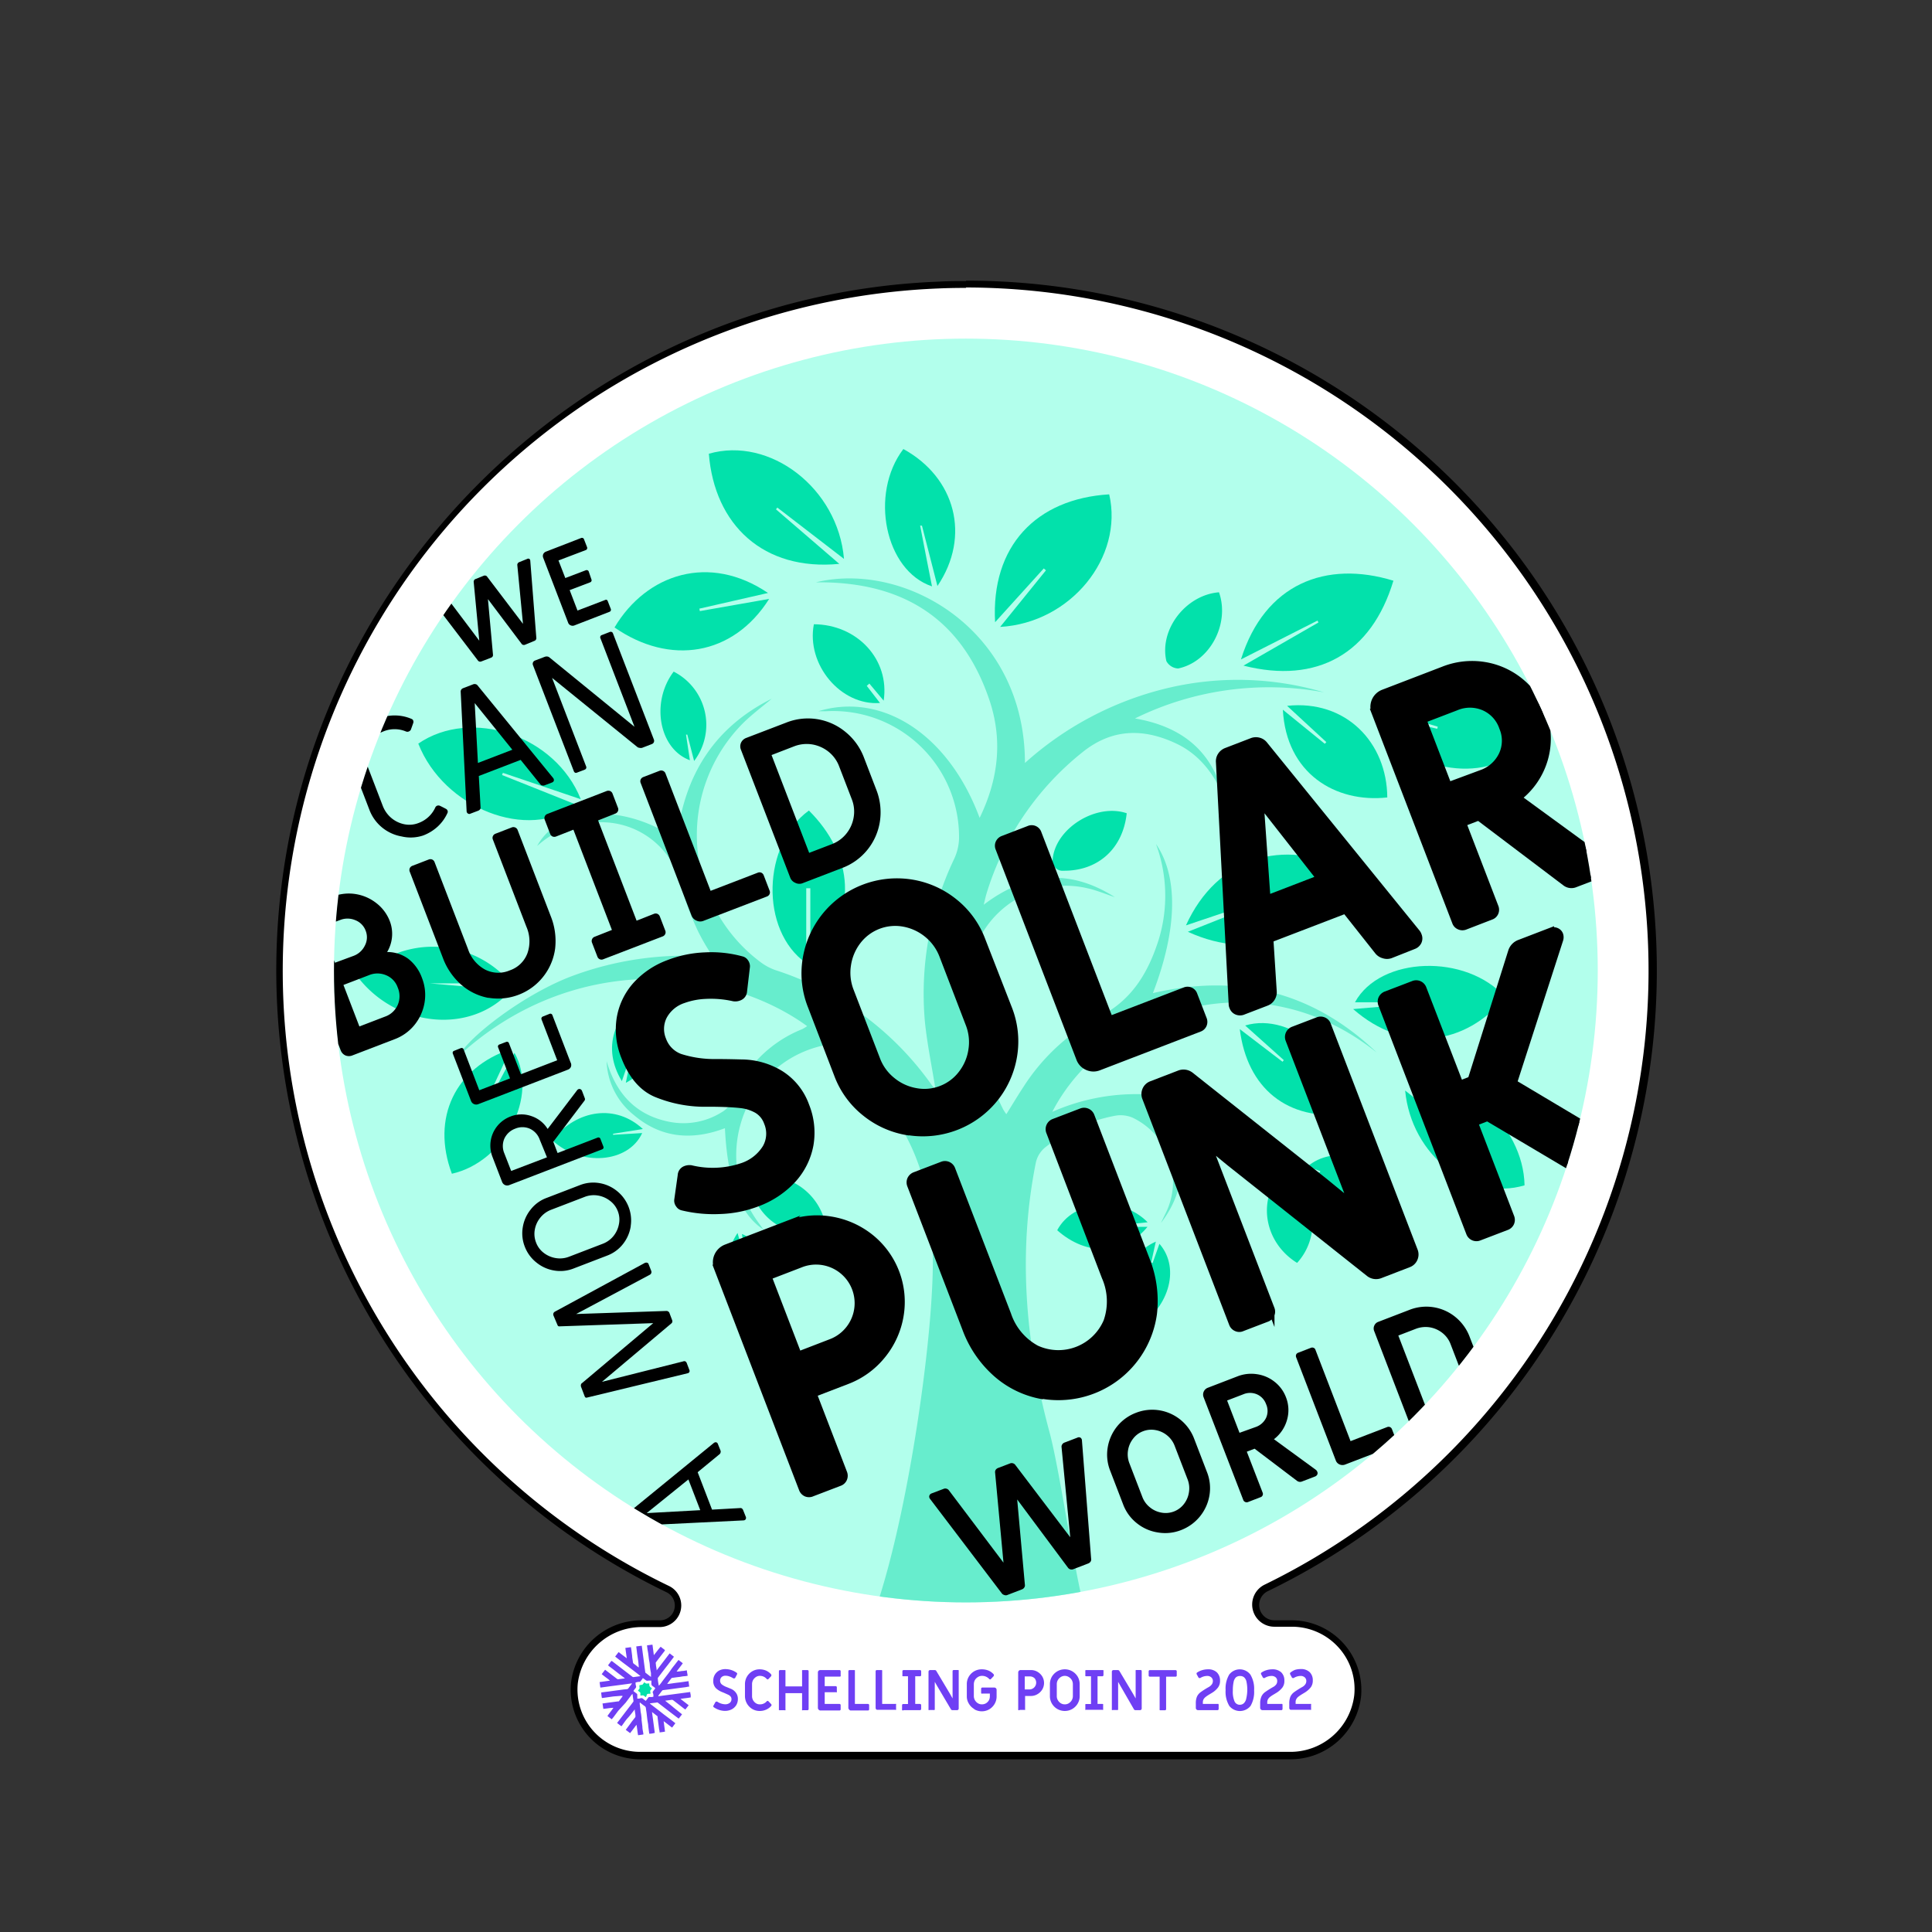 <svg xmlns="http://www.w3.org/2000/svg" xmlns:xlink="http://www.w3.org/1999/xlink" viewBox="0 0 283.46 283.46"><rect x="0" y="0" width="283.46" height="283.46" fill="#333333" stroke="none"/><defs><style>.cls-1{fill:none;}.cls-2{fill:#fff;}.cls-3{fill:#6f3ff4;}.cls-4{fill:#02e1ab;}.cls-5{clip-path:url(#clip-path);}.cls-6{fill:#b2ffec;}.cls-7{fill:#67edcd;}.cls-8{stroke:#000;stroke-miterlimit:10;}</style><clipPath id="clip-path"><circle class="cls-1" cx="141.71" cy="142.39" r="92.71"/></clipPath></defs><g id="profile"><path class="cls-2" d="M93.92,257.56a9.73,9.73,0,0,1-7.18-3.19,9.62,9.62,0,0,1-2.47-7.47,10,10,0,0,1,10-8.73H96.8a2.65,2.65,0,0,0,2.61-2.09,2.6,2.6,0,0,0-1.42-3A100.7,100.7,0,0,1,137.72,41.76c1.32,0,2.67-.08,4-.08a100.71,100.71,0,0,1,44,191.27,2.75,2.75,0,0,0,1.22,5.22h2.57a9.69,9.69,0,0,1,7.18,3.2,9.59,9.59,0,0,1,2.47,7.46,10,10,0,0,1-10,8.74Z"/><path d="M141.71,42.18A100.22,100.22,0,0,1,185.54,232.5a3.25,3.25,0,0,0,1.43,6.17h2.57a9.21,9.21,0,0,1,6.81,3,9.08,9.08,0,0,1,2.34,7.08,9.44,9.44,0,0,1-9.47,8.28H93.92a9.21,9.21,0,0,1-6.81-3A9.11,9.11,0,0,1,84.77,247a9.46,9.46,0,0,1,9.47-8.28H96.8a3.17,3.17,0,0,0,1.41-6,100.2,100.2,0,0,1,39.53-190.4c1.32-.06,2.65-.08,4-.08m0-1c-1.34,0-2.67,0-4,.08-53,2.05-95.76,45.35-97.17,98.38a101.32,101.32,0,0,0,57.24,93.92,2.17,2.17,0,0,1-1,4.11H94.24a10.4,10.4,0,0,0-10.46,9.18,10.21,10.21,0,0,0,10.14,11.21h95.3a10.41,10.41,0,0,0,10.47-9.18,10.23,10.23,0,0,0-10.15-11.21H187a2.25,2.25,0,0,1-1-4.27A101.2,101.2,0,0,0,141.71,41.18Z"/><path class="cls-3" d="M105.52,250.88a3.15,3.15,0,0,1-.8-.4.15.15,0,0,1-.06-.09.14.14,0,0,1,0-.11l.29-.52a.15.15,0,0,1,.15-.1.28.28,0,0,1,.13,0,2.17,2.17,0,0,0,1.15.39,1.05,1.05,0,0,0,.69-.21.67.67,0,0,0,.25-.55.57.57,0,0,0-.12-.37,1,1,0,0,0-.33-.26l-.6-.27-.24-.1a2.88,2.88,0,0,1-1-.61,1.45,1.45,0,0,1-.38-1.08,1.66,1.66,0,0,1,.86-1.5,2,2,0,0,1,.93-.21,2.93,2.93,0,0,1,.87.14,2.87,2.87,0,0,1,.78.4.2.2,0,0,1,.06.09.2.2,0,0,1,0,.11l-.27.52a.17.17,0,0,1-.16.1.21.21,0,0,1-.12,0,2.5,2.5,0,0,0-.62-.3,1.78,1.78,0,0,0-.52-.09.84.84,0,0,0-.59.2.74.74,0,0,0,0,1.05,2.7,2.7,0,0,0,.76.42l.56.23a1.73,1.73,0,0,1,.78.59,1.5,1.5,0,0,1,.29.91,1.75,1.75,0,0,1-.24.92,1.77,1.77,0,0,1-.68.62,2.21,2.21,0,0,1-1,.22A2.94,2.94,0,0,1,105.52,250.88Z"/><path class="cls-3" d="M110.37,250.74a2.21,2.21,0,0,1-1.07-1.89V247.1a2.18,2.18,0,0,1,1.07-1.89,2.1,2.1,0,0,1,1.07-.29,2.46,2.46,0,0,1,.94.18,2.12,2.12,0,0,1,.74.54.23.23,0,0,1,0,.31l-.36.38a.21.21,0,0,1-.13.07.19.19,0,0,1-.15-.08,1.3,1.3,0,0,0-1-.44,1,1,0,0,0-.57.17,1.36,1.36,0,0,0-.42.44,1.28,1.28,0,0,0-.15.61v1.75a1.21,1.21,0,0,0,.15.6,1.3,1.3,0,0,0,.42.45,1,1,0,0,0,.57.16,1.29,1.29,0,0,0,1-.43.19.19,0,0,1,.14-.08.21.21,0,0,1,.14.07l.36.38a.23.23,0,0,1,.08.16.21.21,0,0,1-.05.13,2.15,2.15,0,0,1-.75.55,2.29,2.29,0,0,1-.94.19A2.1,2.1,0,0,1,110.37,250.74Z"/><path class="cls-3" d="M114.28,250.87a.17.17,0,0,1,0-.12V245.2a.17.17,0,0,1,.18-.17h.66a.13.13,0,0,1,.12.05.17.17,0,0,1,0,.12v2.23h2.44V245.2a.17.17,0,0,1,0-.12.13.13,0,0,1,.12-.05h.66a.17.17,0,0,1,.18.17v5.55a.17.17,0,0,1-.18.17h-.66a.13.13,0,0,1-.12,0,.17.17,0,0,1,0-.12v-2.38h-2.44v2.38a.17.17,0,0,1,0,.12.13.13,0,0,1-.12,0h-.66A.17.17,0,0,1,114.28,250.87Z"/><path class="cls-3" d="M120.1,250.82a.33.33,0,0,1-.1-.25v-5.19a.34.34,0,0,1,.35-.35h2.81a.17.17,0,0,1,.18.17v.62a.17.17,0,0,1,0,.12.21.21,0,0,1-.13.05H121v1.4h1.61a.17.17,0,0,1,.17.18v.58a.17.17,0,0,1,0,.13.16.16,0,0,1-.12,0H121V250h2.16a.17.17,0,0,1,.18.17v.62a.17.17,0,0,1-.18.17h-2.81A.33.33,0,0,1,120.1,250.82Z"/><path class="cls-3" d="M124.58,250.82a.34.34,0,0,1-.11-.25V245.2a.17.17,0,0,1,.18-.17h.66a.13.13,0,0,1,.12.05.17.17,0,0,1,0,.12V250h1.91a.17.17,0,0,1,.18.17v.62a.17.17,0,0,1-.18.17h-2.56A.33.33,0,0,1,124.58,250.82Z"/><path class="cls-3" d="M128.58,250.82a.34.34,0,0,1-.11-.25V245.2a.17.17,0,0,1,.18-.17h.66a.15.15,0,0,1,.12.05.17.17,0,0,1,0,.12V250h1.91a.17.17,0,0,1,.13,0,.16.16,0,0,1,0,.12v.62a.16.16,0,0,1,0,.12.17.17,0,0,1-.13,0h-2.56A.32.32,0,0,1,128.58,250.82Z"/><path class="cls-3" d="M132.35,250.87a.13.13,0,0,1,0-.12v-.57a.17.17,0,0,1,.17-.17h.7v-4.07h-.7a.17.17,0,0,1-.12-.05.13.13,0,0,1,0-.12v-.57a.17.17,0,0,1,.17-.17h2.41a.17.17,0,0,1,.17.17v.57a.13.13,0,0,1-.05.12.17.17,0,0,1-.12.05h-.7V250h.7a.17.17,0,0,1,.17.17v.57a.17.17,0,0,1-.17.17h-2.41A.13.13,0,0,1,132.35,250.87Z"/><path class="cls-3" d="M136.23,250.87a.17.17,0,0,1,0-.12v-5.48a.24.24,0,0,1,.07-.17.23.23,0,0,1,.17-.07h.68a.25.25,0,0,1,.22.12l2,3.35.39.69v-4a.17.17,0,0,1,.18-.17h.59a.17.17,0,0,1,.13.05.16.16,0,0,1,0,.12v5.48a.22.22,0,0,1-.07.17.2.2,0,0,1-.16.07h-.69a.25.25,0,0,1-.22-.12l-2.05-3.47-.32-.56v4a.15.15,0,0,1-.05.13.16.16,0,0,1-.12,0h-.59A.15.15,0,0,1,136.23,250.87Z"/><path class="cls-3" d="M142.93,250.74a2.17,2.17,0,0,1-.79-.8,2,2,0,0,1-.29-1.09V247.1a2.11,2.11,0,0,1,.29-1.1,2.22,2.22,0,0,1,.79-.79,2.17,2.17,0,0,1,1.09-.29,2.58,2.58,0,0,1,1,.18,2.19,2.19,0,0,1,.76.54.25.25,0,0,1,.05.15.31.31,0,0,1-.07.16l-.36.38a.24.24,0,0,1-.13.07.19.19,0,0,1-.15-.08,1.41,1.41,0,0,0-1.06-.44,1.09,1.09,0,0,0-.58.17,1.32,1.32,0,0,0-.44.44,1.29,1.29,0,0,0-.16.61v1.75a1.22,1.22,0,0,0,.16.6,1.27,1.27,0,0,0,.44.45,1.08,1.08,0,0,0,.58.16,1.2,1.2,0,0,0,.59-.15,1.26,1.26,0,0,0,.43-.43,1.21,1.21,0,0,0,.15-.6v-.4h-1.1a.21.21,0,0,1-.13,0,.17.17,0,0,1-.05-.12v-.6a.18.18,0,0,1,.05-.12.21.21,0,0,1,.13-.05h1.74a.37.37,0,0,1,.25.1.35.35,0,0,1,.1.26v.95a2.14,2.14,0,0,1-.29,1.09,2.24,2.24,0,0,1-.79.8,2.19,2.19,0,0,1-2.18,0Z"/><path class="cls-3" d="M149.39,250.87a.17.17,0,0,1,0-.12v-5.37a.37.37,0,0,1,.1-.25.35.35,0,0,1,.26-.1h1.46a1.86,1.86,0,0,1,1,.25,2,2,0,0,1,.71.69,1.88,1.88,0,0,1,0,1.91,2,2,0,0,1-.71.69,1.87,1.87,0,0,1-1,.26h-.81v1.92a.17.17,0,0,1,0,.12.15.15,0,0,1-.13,0h-.65A.15.15,0,0,1,149.39,250.87Zm1.73-3a1,1,0,0,0,.68-1.63,1,1,0,0,0-.68-.28h-.77v1.91Z"/><path class="cls-3" d="M155.13,250.74a2.19,2.19,0,0,1-.8-.8,2.14,2.14,0,0,1-.29-1.09V247.1a2.2,2.2,0,0,1,.29-1.1,2.24,2.24,0,0,1,.8-.79,2.2,2.2,0,0,1,1.1-.29,2.17,2.17,0,0,1,1.09.29,2.24,2.24,0,0,1,.8.79,2.2,2.2,0,0,1,.29,1.1v1.75a2.14,2.14,0,0,1-.29,1.09,2.19,2.19,0,0,1-.8.8,2.17,2.17,0,0,1-1.09.29A2.2,2.2,0,0,1,155.13,250.74Zm1.68-.84a1.27,1.27,0,0,0,.44-.45,1.22,1.22,0,0,0,.16-.6V247.1a1.29,1.29,0,0,0-.16-.61,1.32,1.32,0,0,0-.44-.44,1.09,1.09,0,0,0-.58-.17,1.12,1.12,0,0,0-.59.17,1.29,1.29,0,0,0-.43.44,1.18,1.18,0,0,0-.16.61v1.75a1.12,1.12,0,0,0,.16.6,1.24,1.24,0,0,0,.43.45,1.11,1.11,0,0,0,.59.16A1.08,1.08,0,0,0,156.81,249.9Z"/><path class="cls-3" d="M159.24,250.87a.16.16,0,0,1,0-.12v-.57a.16.16,0,0,1,0-.12.17.17,0,0,1,.13-.05h.7v-4.07h-.7a.21.21,0,0,1-.13-.05.16.16,0,0,1,0-.12v-.57a.16.16,0,0,1,0-.12.17.17,0,0,1,.13-.05h2.41a.13.13,0,0,1,.12.05.17.17,0,0,1,0,.12v.57a.17.17,0,0,1-.17.17h-.7V250h.7a.13.13,0,0,1,.12.05.17.17,0,0,1,0,.12v.57a.17.17,0,0,1,0,.12.13.13,0,0,1-.12,0h-2.41A.17.17,0,0,1,159.24,250.87Z"/><path class="cls-3" d="M163.13,250.87a.17.17,0,0,1,0-.12v-5.48a.21.21,0,0,1,.07-.17.22.22,0,0,1,.17-.07H164a.27.27,0,0,1,.23.12l2,3.35.39.69v-4a.17.17,0,0,1,0-.12.13.13,0,0,1,.12-.05h.6a.13.13,0,0,1,.12.05.17.17,0,0,1,.05.12v5.48a.24.24,0,0,1-.24.24h-.68a.24.24,0,0,1-.22-.12l-2-3.47-.32-.56v4a.19.19,0,0,1-.05.13.16.16,0,0,1-.12,0h-.6A.13.13,0,0,1,163.13,250.87Z"/><path class="cls-3" d="M170.14,250.87a.13.13,0,0,1,0-.12V246H168.7a.17.17,0,0,1-.17-.17v-.62a.17.17,0,0,1,.05-.12.13.13,0,0,1,.12-.05h3.78a.17.17,0,0,1,.17.17v.62a.13.13,0,0,1-.05.12.17.17,0,0,1-.12.05h-1.39v4.76a.17.17,0,0,1-.17.17h-.66A.13.13,0,0,1,170.14,250.87Z"/><path class="cls-3" d="M175.55,250.82a.33.33,0,0,1-.1-.24v-.66a2.43,2.43,0,0,1,.17-1,1.67,1.67,0,0,1,.54-.65,12.25,12.25,0,0,1,1.22-.77,1.38,1.38,0,0,0,.43-.39.83.83,0,0,0,.14-.46.7.7,0,0,0-.23-.55.89.89,0,0,0-.63-.21,2,2,0,0,0-1,.31.23.23,0,0,1-.11,0,.16.16,0,0,1-.15-.09l-.27-.5a.13.13,0,0,1,0-.08.16.16,0,0,1,.08-.14,2.59,2.59,0,0,1,.75-.35,3,3,0,0,1,.85-.12,1.82,1.82,0,0,1,1.29.44,1.63,1.63,0,0,1,.47,1.22,1.59,1.59,0,0,1-.29,1,3.16,3.16,0,0,1-.92.81l-.33.2a5,5,0,0,0-.54.36,1.3,1.3,0,0,0-.32.34.92.92,0,0,0-.12.48V250h2.14a.2.2,0,0,1,.13,0,.21.21,0,0,1,.05.13v.61a.17.17,0,0,1-.18.17H175.8A.33.33,0,0,1,175.55,250.82Z"/><path class="cls-3" d="M180.34,250.25a4,4,0,0,1-.52-2.28,4,4,0,0,1,.53-2.28,1.95,1.95,0,0,1,3.1,0A4,4,0,0,1,184,248a4.11,4.11,0,0,1-.52,2.29,2,2,0,0,1-3.12,0Zm2.17-.37a1.28,1.28,0,0,0,.34-.68A5.74,5.74,0,0,0,183,248a5.58,5.58,0,0,0-.11-1.22,1.21,1.21,0,0,0-.34-.67.87.87,0,0,0-.61-.21.9.9,0,0,0-.62.21,1.31,1.31,0,0,0-.33.68,5.85,5.85,0,0,0-.11,1.24,3.65,3.65,0,0,0,.25,1.6.83.83,0,0,0,.81.49A.85.85,0,0,0,182.51,249.88Z"/><path class="cls-3" d="M185,250.82a.34.34,0,0,1-.11-.24v-.66a2.41,2.41,0,0,1,.18-1,1.64,1.64,0,0,1,.53-.65,13.6,13.6,0,0,1,1.22-.77,1.32,1.32,0,0,0,.44-.39.82.82,0,0,0,.13-.46.69.69,0,0,0-.22-.55.93.93,0,0,0-.64-.21,2,2,0,0,0-1,.31.19.19,0,0,1-.1,0,.16.16,0,0,1-.15-.09l-.27-.5a.13.13,0,0,1,0-.08.16.16,0,0,1,.08-.14,2.53,2.53,0,0,1,.74-.35,3.08,3.08,0,0,1,.86-.12,1.85,1.85,0,0,1,1.29.44,1.62,1.62,0,0,1,.46,1.22,1.58,1.58,0,0,1-.28,1,3.3,3.3,0,0,1-.92.81l-.33.2a5.29,5.29,0,0,0-.55.36,1.26,1.26,0,0,0-.31.34.92.92,0,0,0-.12.48V250H188a.16.16,0,0,1,.12,0,.17.17,0,0,1,.05.13v.61a.17.17,0,0,1-.17.17h-2.76A.33.33,0,0,1,185,250.82Z"/><path class="cls-3" d="M189.26,250.82a.33.33,0,0,1-.1-.24v-.66a2.59,2.59,0,0,1,.17-1,1.76,1.76,0,0,1,.54-.65,13.6,13.6,0,0,1,1.22-.77,1.27,1.27,0,0,0,.43-.39.83.83,0,0,0,.14-.46.7.7,0,0,0-.23-.55.89.89,0,0,0-.63-.21,2,2,0,0,0-1,.31.2.2,0,0,1-.11,0,.18.18,0,0,1-.15-.09l-.27-.5a.24.24,0,0,1,0-.08.15.15,0,0,1,.07-.14A2.59,2.59,0,0,1,190,245a3,3,0,0,1,.85-.12,1.82,1.82,0,0,1,1.29.44,1.63,1.63,0,0,1,.47,1.22,1.65,1.65,0,0,1-.28,1,3.36,3.36,0,0,1-.93.81l-.33.2a6.24,6.24,0,0,0-.54.36,1.12,1.12,0,0,0-.31.34.84.84,0,0,0-.13.48V250h2.15a.16.16,0,0,1,.12,0,.21.21,0,0,1,0,.13v.61a.17.17,0,0,1,0,.12.13.13,0,0,1-.12,0h-2.77A.35.35,0,0,1,189.26,250.82Z"/><path class="cls-3" d="M91.75,241.78l.82-.11.06.36.12.92c0,.3.08.6.11.9a.34.34,0,0,0,.17.28c.2.13.37.29.56.43a.6.6,0,0,0,.13.09,13,13,0,0,0-.17-1.54c-.08-.51-.13-1-.2-1.55l.81-.1.52,3.94.83.64,0,0c0-.09,0-.18,0-.27a1.77,1.77,0,0,1,0-.23s0-.06,0-.08a8,8,0,0,1-.17-1.09c0-.36-.11-.73-.15-1.1l-.09-.72L95,242l-.06-.5a.33.33,0,0,1,0-.1l.79-.1.2,1.54c.34-.4.63-.82,1-1.23l.61.47a.49.49,0,0,1,0,.11l-1.07,1.39-.24.32a.25.25,0,0,0,0,.21c0,.28.08.55.11.83l0,.14,1.91-2.5.63.49c-.06.08-.1.16-.16.23l-.76,1c-.25.31-.49.63-.73.94l-.71.94a.19.19,0,0,0,0,.13c0,.32.08.64.13,1,.12-.06.17-.17.24-.25s.23-.31.34-.46l.46-.6c.25-.32.5-.64.74-1s.51-.66.76-1c.1-.13.21-.26.31-.4l.06-.05.62.48c-.29.42-.61.79-.91,1.22a4.42,4.42,0,0,0,.75-.08c.25,0,.49-.06.76-.1,0,.27.09.52.11.8l-.4.06c-.3,0-.6.09-.91.12s-.61.08-.92.12a.25.25,0,0,0-.17.08l-.57.76s0,0,0,.06c.53-.05,1-.14,1.55-.2s1-.14,1.55-.21l.1.8c-.21,0-.4.07-.6.09l-.71.09-.75.1-.86.12-.89.11a.25.25,0,0,0-.18.1l-.54.71s0,0,0,.09l4.68-.62c0,.16.05.31.07.45l0,.34c-.5.1-1,.13-1.5.22v0l1.2.93-.49.63-.21-.15-.75-.58-.78-.6a.36.36,0,0,0-.3-.09l-.86.12-.07,0c.41.34.83.64,1.24,1l1.25,1-.49.63-.38-.28-.84-.64-1.13-.87-.73-.56a.22.22,0,0,0-.19,0l-.52.06-.44.06s0,.06.05.07l1.11.85.89.7,1,.75.69.54-.48.64c-.42-.3-.8-.63-1.24-.94l.2,1.53c-.26.06-.52.08-.8.12,0-.15,0-.28-.06-.41l-.12-.91-.12-.95a.16.16,0,0,0,0-.1l-.81-.63,0,0,.41,3.06a2.79,2.79,0,0,1-.81.13l-.06-.42-.09-.7c0-.24-.06-.49-.1-.74s-.09-.7-.13-1.06-.08-.52-.11-.79a.42.42,0,0,0-.19-.35c-.22-.14-.41-.31-.62-.46a.73.73,0,0,1-.08-.09.9.9,0,0,0,0,.4l.09.73c0,.23.07.46.1.69l.06.53c0,.08,0,.15,0,.23l.12,1c0,.34.09.68.14,1,0,0,0,.08,0,.14l-.77.11c-.1-.5-.13-1-.23-1.53-.18.21-.32.42-.47.61l-.47.61-.64-.48.15-.2c.24-.33.49-.65.73-1l.48-.61a.29.29,0,0,0,.06-.24c0-.27-.07-.54-.1-.81a.82.82,0,0,0,0-.14c-.34.42-.63.83-1,1.23s-.62.82-.94,1.24c-.24-.13-.42-.32-.65-.47a2.29,2.29,0,0,1,.17-.23l1.08-1.42.93-1.21c.06-.07.11-.16.17-.23a.2.2,0,0,0,.05-.18c-.05-.32-.09-.64-.14-1a1.12,1.12,0,0,0-.25.28l-.75,1L90.71,251l-.7.94-.26.31-.63-.48c.28-.41.6-.79.88-1.2-.5,0-1,.12-1.48.15l-.12-.8.1,0,.84-.12.77-.1.6-.08a.12.12,0,0,0,.08,0l.54-.72a.24.24,0,0,0,0-.09h-.21L90,248.9l-1.06.15-.57.08h-.06a5.12,5.12,0,0,1-.1-.81l.35-.05.87-.11.71-.1,1.34-.18.49-.05a.29.29,0,0,0,.23-.12c.18-.25.36-.48.54-.72,0,0,0,0,0,0h-.11l-.71.1-1.05.14-1.08.14-.73.1-.89.12h-.09l-.11-.8,1.52-.21a6.39,6.39,0,0,0-.61-.48l-.6-.47.5-.65.53.41,1.18.9,0,0a.3.3,0,0,0,.27.08l.84-.11.06,0s0-.07-.07-.09l-.82-.62-.69-.54-.7-.53-.17-.15.47-.62.11,0,1.2.92.87.67.9.69a.27.27,0,0,0,.21.07l1-.14-.31-.26-1-.77-1.33-1-1-.78c-.08-.06-.08-.08,0-.16l.43-.56,1.2.91h0Zm1.5,5.07c0,.18,0,.35.07.52a.37.37,0,0,1-.07.31l-.13.15c-.05.1-.16.16-.17.29l.46.36a.19.19,0,0,1,.09.15l0,.27c0,.11,0,.21,0,.32.18,0,.34,0,.49-.06a.39.39,0,0,1,.38.1,4.18,4.18,0,0,0,.38.29c.13-.17.25-.32.36-.48a.24.24,0,0,1,.15-.09l.43,0,.18-.05c0-.19,0-.37-.08-.55a.21.21,0,0,1,0-.2l.3-.4a.93.93,0,0,0,.05-.1,3.17,3.17,0,0,0-.36-.28.4.4,0,0,1-.21-.36s0-.07,0-.1,0-.24,0-.37l-.35,0c-.33.05-.33.05-.55-.11,0,0,0,0-.06-.05l-.31-.22a.33.33,0,0,1,0,.06l-.29.39a.27.27,0,0,1-.2.12l-.18,0Z"/><path class="cls-4" d="M94.75,249a1.37,1.37,0,0,1-.23-.17.33.33,0,0,0-.33-.07l-.23,0a1,1,0,0,1,0-.14,1.49,1.49,0,0,1,0-.21.23.23,0,0,0-.1-.15l-.26-.21.22-.3a.19.19,0,0,0,0-.18,2.79,2.79,0,0,1,0-.32l.45-.08.26-.34a1.59,1.59,0,0,1,.21.15A.36.36,0,0,0,95,247a1.06,1.06,0,0,1,.26,0c0,.06,0,.11,0,.17a.47.47,0,0,0,.26.43l.13.11-.15.22a.29.29,0,0,0-.08.34.88.88,0,0,1,0,.24l-.25,0a.29.29,0,0,0-.28.14C94.89,248.79,94.82,248.86,94.75,249Z"/></g><g id="background"><g class="cls-5"><circle class="cls-6" cx="141.71" cy="142.39" r="92.71"/><path class="cls-7" d="M202,154.43c-17.71-14.17-40.05-6-47.61,8.7a30.38,30.38,0,0,1,22.63-.79,26.36,26.36,0,0,1,11.42,7.79,28.62,28.62,0,0,0-19.62-7.1c5.1,5.21,5.87,10.64,1.52,16.4.21-.45.42-.9.64-1.34A10.41,10.41,0,0,0,166.21,164a4.49,4.49,0,0,0-2.61-.3,23.91,23.91,0,0,0-10.26,4.65,4,4,0,0,0-1.36,2.21c-2.68,13.35-1.51,26.55,2,39.56,1.66,6.14,3.93,23.08,6,29.12.18.53.4,1.06.68,1.78h-34c.21-.59.39-1.16.61-1.71,4.9-12,8.54-35.39,9.38-48.44.54-8.28.34-16.43-3.62-24a42.06,42.06,0,0,0-10-13,2.79,2.79,0,0,0-2.1-.51c-11.4,2.42-16.62,15.82-10,25.53.32.46.65.91,1.07,1.5-3.44-2.25-5.27-7.11-5.64-14.86-4.82,1.82-9.36,1.47-13.37-1.94A10.6,10.6,0,0,1,89,155.7c1.41,4.75,4.26,7.9,9.16,8.88a10.59,10.59,0,0,0,7.78-1.43,3.42,3.42,0,0,0,1.35-1.45A18.32,18.32,0,0,1,117.69,151a5.35,5.35,0,0,0,.73-.45c-11.94-8.68-34.08-11.19-51,4.27,1.3-2.61,9.44-9,16.66-11.67a47.42,47.42,0,0,1,20.54-2.75,32.63,32.63,0,0,1-2.14-3.64A40.57,40.57,0,0,1,100,130.2a12,12,0,0,0-11.26-9.55,13.49,13.49,0,0,0-9.93,3.47c3.21-5.88,12.66-6.33,20.5-1,1.07-9.31,5.44-16.37,13.91-20.6-1.4,1.18-2.89,2.29-4.19,3.57a23.27,23.27,0,0,0,2.62,35.12,8.07,8.07,0,0,0,2.11,1.12,44.88,44.88,0,0,1,22.91,16.82c.14.19.28.37.43.54a.37.37,0,0,0,.15.11c-.51-3.24-1.21-6.55-1.55-9.9A46,46,0,0,1,140,126a7.61,7.61,0,0,0,.71-2.95,18.48,18.48,0,0,0-19.51-18.7h-1.14c9.44-2.86,19.14,3.45,23.67,15.65,2.88-5.93,3.36-11.7,1.38-17.45-4.1-12-12.92-17.27-25.41-17.11,13-3.17,30.66,6.87,30.68,26.5A47.86,47.86,0,0,1,171.11,101a44.57,44.57,0,0,1,23.15.58,44.5,44.5,0,0,0-27.74,3.83c7,1.2,11.32,4.87,13,11.4-1.46-3.32-3.57-6.13-6.95-7.72-4.79-2.26-9.4-2.21-13.72,1.25a42.23,42.23,0,0,0-14.11,20.77c-.13.43-.22.87-.41,1.63,6.33-4.81,12.69-5.28,19.24-1.11-1.33-.44-2.64-1-4-1.3a14.19,14.19,0,0,0-15.6,6.84,7.35,7.35,0,0,0-1,2.72,41.48,41.48,0,0,0,4.22,22.89,7.38,7.38,0,0,0,.46.69c.89-1.42,1.7-2.78,2.57-4.1a30,30,0,0,1,11.17-10.25c4.76-2.45,7.11-6.52,8.62-11.28a22,22,0,0,0-.4-14c3.29,4.79,3.14,12.5-.46,21.87C181.73,142.77,192.71,145.56,202,154.43Z"/><path class="cls-4" d="M146,91.29c-.63-11.12,6-18.11,16.74-18.76,2.13,9.23-5.63,18.86-16,19.45l6.72-8.3-.32-.28Z"/><path class="cls-4" d="M123.83,82l-9.78-7.53-.2.26,9.29,8C112,83.81,104.83,77,104,66.57,112.93,64,122.94,71.59,123.83,82Z"/><path class="cls-4" d="M85.21,117.26l-11.43-3.87-.12.32,11,4.39c-7.15,5.38-19.55.52-23.29-9C69.14,103.78,81.5,107.89,85.21,117.26Z"/><path class="cls-4" d="M204.44,85.2c-3.22,10.69-11.18,15.21-22,12.46l11-6.33-.14-.28-11.23,5.7C185.56,85.62,194.56,82.17,204.44,85.2Z"/><path class="cls-4" d="M197.69,127.61c-4.35,9.85-13.49,13.64-23.41,9.1L186.14,132l-.1-.28L174,135.77C178.56,125.74,188.27,122.88,197.69,127.61Z"/><path class="cls-4" d="M112.68,87l-10.07,2.3.07.36,10.17-1.79c-5.3,8.38-14.58,9.81-22.69,4.19C94.88,84.14,104.11,81.19,112.68,87Z"/><path class="cls-4" d="M201.31,104.65l9.56,2.28.08-.31-9.48-2.85c9.21-5.06,17.14-1.56,21.5,6.21C216.86,115.39,205.07,112.6,201.31,104.65Z"/><path class="cls-4" d="M206.16,160l8.11,6.41.21-.25L207,159.58c7.15-2.75,16.52,5.36,16.68,14.33C215.76,176.28,207.07,169.57,206.16,160Z"/><path class="cls-4" d="M118.89,141.32v-11h-.6v11c-6.87-4.82-6.43-17.48.39-22.4C125.12,125.33,126.27,134.13,118.89,141.32Z"/><path class="cls-4" d="M198.53,148.05l11.74-1H198.8c3.69-6.76,16.32-7.2,22.06-.73C214.94,153.37,206.08,154.65,198.53,148.05Z"/><path class="cls-4" d="M52.66,143.56a14.94,14.94,0,0,1,22.32.72H63.09l11.84,1.05C69.26,151.73,58.45,150.82,52.66,143.56Z"/><path class="cls-4" d="M135,77.11c.57,3,1.15,5.92,1.74,8.92-6.91-2.31-9.2-13.58-4.2-20.15,7.62,4.18,9.94,12.79,5,20.1-.78-3-1.52-5.94-2.27-8.85Z"/><path class="cls-4" d="M74.9,153.94l-3,6.46.33.17,3.26-6.1c3.56,6.39-1.47,16-9.19,17.74C63.22,164,66.82,156.64,74.9,153.94Z"/><path class="cls-4" d="M203.54,117c-7.62.84-14.83-3.53-15.32-12.87l6.15,5,.23-.25-5.76-5.32C197.46,102.63,203.49,108.93,203.54,117Z"/><path class="cls-4" d="M197.67,163.44c-8.79,1.11-14.71-3.81-15.77-12.45l6.27,4.79.19-.24-5.67-5.08C189.59,148.39,197.89,155.72,197.67,163.44Z"/><path class="cls-4" d="M129.65,102.8l-2.1-2.51-.38.34,1.94,2.51c-5.77.43-10.84-5.66-9.7-11.55C125.75,91.62,130.57,96.75,129.65,102.8Z"/><path class="cls-4" d="M165.31,119.32c-.55,5.19-4.21,8.49-9.3,8.43a1.45,1.45,0,0,1-1.57-1.64C154.83,121.51,160.84,117.8,165.31,119.32Z"/><path class="cls-4" d="M121.27,180.68c-5.16,1.23-9.64-1.28-11.09-6.17a1.35,1.35,0,0,1,1.3-1.92A8.9,8.9,0,0,1,121.27,180.68Z"/><path class="cls-4" d="M178.85,86.9c1.62,4.61-1.32,10.21-6,11.18A2.08,2.08,0,0,1,171.13,97C170.05,92.35,174,87.28,178.85,86.9Z"/><path class="cls-4" d="M108.21,180.9l.77,2.7.24,0-.36-2.55c4.59,1.9,5.8,8,2.65,12.94C106.68,192.16,105,185.78,108.21,180.9Z"/><path class="cls-4" d="M193.7,171.82l-1.89-.66c3.87-3.22,9.7-1.58,12.76,3.51-5.1,3.63-10.61,1.53-13.09-2.91l2.17.27Z"/><path class="cls-4" d="M101.84,111.65l-1-3.87-.19,0,.57,3.76c-4.55-1.68-5.77-8.52-2.38-13A8.76,8.76,0,0,1,101.84,111.65Z"/><path class="cls-4" d="M190.31,185.29c-4.7-2.89-5.91-9-2.42-13.09.27,1.19.51,2.28.76,3.37l.19,0c-.11-1.11-.22-2.22-.34-3.46A8.66,8.66,0,0,1,190.31,185.29Z"/><path class="cls-4" d="M95.08,145.8c3.13,4.85,1.8,10.34-3.26,13.07l.52-2.55-.27-.11-.83,2.41C88.29,153.76,90,148.75,95.08,145.8Z"/><path class="cls-4" d="M169.58,182.17l-.68,3.05.21.08,1-2.81c3.21,3.66,1.28,9.82-3.85,12.59C163,191.12,164.64,184.33,169.58,182.17Z"/><path class="cls-4" d="M81,167.27c3.71-4.57,9.39-5.29,13.32-1.62l-4.37.69,0,.16,4.27-.26C92.2,170.65,85.2,171.22,81,167.27Z"/><path class="cls-4" d="M163.89,180h4.47c-3.47,4.19-8.92,4.34-13.25.5,2.35-4.44,9.37-5.15,13.27-1.17l-4.52.46Z"/></g></g><g id="words"><g class="cls-5"><path d="M70.33,97.06a.41.41,0,0,1-.21-.15l-6.86-9a.12.12,0,0,1,0-.08.28.28,0,0,1,0-.25.34.34,0,0,1,.19-.18l1.18-.45a.36.36,0,0,1,.27,0,.4.4,0,0,1,.22.15L70.32,94l-.82-8.61a.42.42,0,0,1,.06-.26.34.34,0,0,1,.2-.17L71,84.46a.5.5,0,0,1,.27,0,.37.37,0,0,1,.21.16l5.25,6.91-.83-8.61a.4.4,0,0,1,.06-.26.46.46,0,0,1,.21-.18L77.36,82a.29.29,0,0,1,.3,0,.33.33,0,0,1,.14.26l.89,11.34a.36.36,0,0,1-.07.26.41.41,0,0,1-.22.17L77,94.61a.5.5,0,0,1-.27,0,.37.37,0,0,1-.21-.16L71.59,87.9l.74,8.16a.42.42,0,0,1-.06.27.5.5,0,0,1-.23.17l-1.43.55A.45.45,0,0,1,70.33,97.06Z"/><path d="M83.73,91.75a.63.63,0,0,1-.37-.38L79.7,81.84a.69.69,0,0,1,0-.53.71.71,0,0,1,.39-.37l5.16-2a.36.36,0,0,1,.27,0,.31.31,0,0,1,.17.2l.44,1.13a.33.33,0,0,1,0,.26.31.31,0,0,1-.19.18l-4,1.52,1,2.58,3-1.14a.33.33,0,0,1,.26,0,.29.29,0,0,1,.18.19L86.77,85a.32.32,0,0,1-.19.44l-3,1.14,1.15,3,4-1.53A.42.42,0,0,1,89,88a.34.34,0,0,1,.17.2l.44,1.13a.33.33,0,0,1,0,.26.3.3,0,0,1-.2.18l-5.16,2A.69.69,0,0,1,83.73,91.75Z"/><path d="M58.92,122.72a6.18,6.18,0,0,1-4.72-3.9l-2.12-5.52a6.19,6.19,0,0,1,.89-6,5.71,5.71,0,0,1,2.54-1.87,6.47,6.47,0,0,1,2.5-.46,6.24,6.24,0,0,1,2.4.52.4.4,0,0,1,.22.24.53.53,0,0,1,0,.35q-.27.77-.36,1a.6.6,0,0,1-.29.24.52.52,0,0,1-.42,0,4.32,4.32,0,0,0-3.33,0,3.78,3.78,0,0,0-1.66,1.26,4.1,4.1,0,0,0-.78,2,4.23,4.23,0,0,0,.25,2.14l2.12,5.52a4.38,4.38,0,0,0,1.24,1.76,4.27,4.27,0,0,0,1.91.93,3.67,3.67,0,0,0,2.07-.17,4.35,4.35,0,0,0,2.47-2.25.51.51,0,0,1,.29-.3.58.58,0,0,1,.37,0c.13.06.44.21.91.46a.47.47,0,0,1,.24.26.42.42,0,0,1,0,.33,6.17,6.17,0,0,1-1.43,2,6.54,6.54,0,0,1-2.17,1.33A5.77,5.77,0,0,1,58.92,122.72Z"/><path d="M68.64,119.35a.42.42,0,0,1-.18-.35l-.87-17.54a.52.52,0,0,1,.09-.29.61.61,0,0,1,.24-.19l1.56-.6a.61.61,0,0,1,.3,0,.47.47,0,0,1,.27.16l11.1,13.6a.45.45,0,0,1,.09.16.37.37,0,0,1,0,.29.43.43,0,0,1-.23.21l-1.16.44a.5.5,0,0,1-.3,0,.4.4,0,0,1-.26-.15l-2.9-3.6-6.14,2.36.26,4.61a.35.35,0,0,1-.08.29.64.64,0,0,1-.25.19l-1.16.44A.35.35,0,0,1,68.64,119.35ZM75.17,110l-5.52-6.84.47,8.78Z"/><path d="M84.38,113.37a.39.39,0,0,1-.18-.2l-6-15.57a.53.53,0,0,1,0-.41.52.52,0,0,1,.3-.28l1.39-.53a.84.84,0,0,1,.38-.06.61.61,0,0,1,.36.15l12.46,10.16-5-13a.32.32,0,0,1,0-.27.3.3,0,0,1,.2-.18l1.18-.46a.36.36,0,0,1,.27,0,.32.32,0,0,1,.19.2l6,15.57a.53.53,0,0,1,0,.41.5.5,0,0,1-.3.27l-1.42.55a.82.82,0,0,1-.38,0,.61.61,0,0,1-.36-.15L81,99.46l5,13a.36.36,0,0,1,0,.27.37.37,0,0,1-.2.19l-1.18.45A.34.34,0,0,1,84.38,113.37Z"/><path d="M50.7,154.86a1.33,1.33,0,0,1-.72-.77l-7.22-18.77a1.37,1.37,0,0,1,.79-1.77l5.28-2a6.32,6.32,0,0,1,3.37-.37,6.59,6.59,0,0,1,3,1.31,6.11,6.11,0,0,1,2,2.68,5.21,5.21,0,0,1-.4,4.51,5.21,5.21,0,0,1,3.11,1,6.22,6.22,0,0,1,2,2.8,6.83,6.83,0,0,1,.38,3.62,7.06,7.06,0,0,1-1.47,3.27,6.84,6.84,0,0,1-3,2.13l-6.17,2.37A1.35,1.35,0,0,1,50.7,154.86Zm1.18-14.62a3,3,0,0,0,1.66-1.52,2.6,2.6,0,0,0,.12-2.14A2.63,2.63,0,0,0,52.11,135a2.92,2.92,0,0,0-2.25,0l-2.71,1,2,5.25Zm4.6,8.92a3.17,3.17,0,0,0,1.87-1.71,3.23,3.23,0,0,0,0-2.57,3,3,0,0,0-1.71-1.8,3.24,3.24,0,0,0-2.52,0l-3.73,1.43,2.34,6.09Z"/><path d="M71.67,146.41a8.37,8.37,0,0,1-4-1.94,9.74,9.74,0,0,1-2.7-3.95L60.12,127.9a.67.67,0,0,1,0-.52.69.69,0,0,1,.38-.35l2.39-.92a.67.67,0,0,1,.52,0,.66.66,0,0,1,.35.38l4.91,12.77a5.31,5.31,0,0,0,2.51,3,4.27,4.27,0,0,0,3.62.11,4.21,4.21,0,0,0,2.58-2.5,5.33,5.33,0,0,0-.15-3.91l-4.91-12.77a.63.63,0,0,1,0-.52.66.66,0,0,1,.38-.35l2.38-.92a.66.66,0,0,1,.87.39l4.85,12.62a9.79,9.79,0,0,1,.65,4.75,8.45,8.45,0,0,1-9.79,7.23Z"/><path d="M88,140.74a.66.66,0,0,1-.35-.38l-.79-2.05a.66.66,0,0,1,.39-.87l2.53-1-5.65-14.71-2.54,1a.72.72,0,0,1-.52,0,.66.66,0,0,1-.35-.38l-.79-2.06a.63.63,0,0,1,0-.52.66.66,0,0,1,.38-.35L89,116.06a.72.72,0,0,1,.52,0,.66.66,0,0,1,.35.38l.79,2.06a.63.63,0,0,1,0,.52.66.66,0,0,1-.38.35l-2.53,1,5.65,14.71,2.54-1a.67.67,0,0,1,.52,0,.69.69,0,0,1,.35.38l.79,2.06a.63.63,0,0,1,0,.52.66.66,0,0,1-.38.35l-8.71,3.35A.63.63,0,0,1,88,140.74Z"/><path d="M102.18,135.07a1.32,1.32,0,0,1-.73-.77L94,114.88a.67.67,0,0,1,0-.52.69.69,0,0,1,.38-.35l2.39-.92a.67.67,0,0,1,.87.39l6.62,17.22,6.92-2.66a.67.67,0,0,1,.52,0,.69.69,0,0,1,.35.38l.86,2.24a.67.67,0,0,1,0,.52.66.66,0,0,1-.38.35l-9.28,3.56A1.28,1.28,0,0,1,102.18,135.07Z"/><path d="M116.65,129.51a1.33,1.33,0,0,1-.72-.77L108.71,110a1.32,1.32,0,0,1,0-1,1.35,1.35,0,0,1,.77-.73l5.85-2.24a8.63,8.63,0,0,1,8.73,1.37,8.88,8.88,0,0,1,2.71,3.78l1.8,4.69a9,9,0,0,1,.53,4.63,8.67,8.67,0,0,1-5.57,6.86l-5.85,2.25A1.32,1.32,0,0,1,116.65,129.51Zm5.41-5.66a5,5,0,0,0,2.13-1.56,5.13,5.13,0,0,0,1.06-2.39,4.93,4.93,0,0,0-.28-2.65l-1.86-4.83a5,5,0,0,0-1.55-2.13,5.22,5.22,0,0,0-2.4-1.07,5.11,5.11,0,0,0-2.62.27l-3.34,1.29,5.52,14.35Z"/><path d="M109.4,222.91a.4.4,0,0,1-.32.16l-15.7.77a.37.37,0,0,1-.26-.08.46.46,0,0,1-.16-.21l-.54-1.4a.48.48,0,0,1,0-.27.43.43,0,0,1,.14-.23l12.17-9.94a.5.5,0,0,1,.15-.08.31.31,0,0,1,.25,0,.36.36,0,0,1,.19.21l.4,1a.49.49,0,0,1,0,.27.42.42,0,0,1-.14.24L102.36,216l2.11,5.49,4.13-.23a.33.33,0,0,1,.26.07.53.53,0,0,1,.17.23l.4,1A.4.4,0,0,1,109.4,222.91Zm-8.4-5.85L94.88,222l7.86-.43Z"/><path d="M98.64,193.94a.37.37,0,0,1-.14.23l-10.18,8.57,11.92-3a.44.44,0,0,1,.32,0,.5.5,0,0,1,.2.25l.38,1a.34.34,0,0,1,0,.31.34.34,0,0,1-.24.18l-14.77,3.57a.34.34,0,0,1-.2,0,.35.35,0,0,1-.13-.14l-.56-1.47a.56.56,0,0,1,0-.29.3.3,0,0,1,.15-.22l10.45-8.8-13.75.47a.26.26,0,0,1-.29-.18L81.2,193a.51.51,0,0,1,0-.32.46.46,0,0,1,.22-.24l13.23-7.17.05,0a.34.34,0,0,1,.26,0,.29.29,0,0,1,.2.2l.39,1a.45.45,0,0,1,0,.32.42.42,0,0,1-.21.24l-10.81,5.76,13.26-.45a.41.41,0,0,1,.26.09.39.39,0,0,1,.17.21l.4,1.06A.41.41,0,0,1,98.64,193.94Z"/><path d="M92.54,179.92a5.59,5.59,0,0,1-1.15,2.62,5.33,5.33,0,0,1-2.31,1.68l-4.92,1.89a5.31,5.31,0,0,1-2.84.3,5.53,5.53,0,0,1-2.61-1.17A5.44,5.44,0,0,1,77,182.92a5.35,5.35,0,0,1-.3-2.85,5.53,5.53,0,0,1,1.16-2.61,5.24,5.24,0,0,1,2.3-1.69l4.92-1.89a5.35,5.35,0,0,1,2.85-.3,5.5,5.5,0,0,1,2.6,1.17,5.53,5.53,0,0,1,2,5.17Zm-3.07-3.76a3.88,3.88,0,0,0-1.78-.76,3.7,3.7,0,0,0-1.92.21l-4.92,1.89a3.74,3.74,0,0,0-1.56,1.13,3.8,3.8,0,0,0-.82,1.76,3.46,3.46,0,0,0,.18,1.91,3.4,3.4,0,0,0,1.14,1.53,3.92,3.92,0,0,0,1.79.76,3.7,3.7,0,0,0,1.92-.21l4.92-1.89A3.74,3.74,0,0,0,90,181.36a3.89,3.89,0,0,0,.81-1.76,3.37,3.37,0,0,0-.17-1.91A3.42,3.42,0,0,0,89.47,176.16Z"/><path d="M88.53,168.47a.35.35,0,0,1-.18.16l-13.62,5.24a.81.81,0,0,1-.63,0,.83.83,0,0,1-.43-.45l-1.41-3.67a4.58,4.58,0,0,1-.26-2.39,4.56,4.56,0,0,1,2.88-3.54,4.36,4.36,0,0,1,3.08-.07,4.44,4.44,0,0,1,2.39,1.89l4.32-5.68a.45.45,0,0,1,.18-.15.39.39,0,0,1,.32,0,.47.47,0,0,1,.22.24l.41,1.08a.37.37,0,0,1-.07.39l-4.55,6,.63,1.65,5.87-2.26a.31.31,0,0,1,.41.18l.44,1.14A.36.36,0,0,1,88.53,168.47Zm-9.34-1.26a2.77,2.77,0,0,0-1.46-1.61,2.72,2.72,0,0,0-2.15,0A2.81,2.81,0,0,0,74,167.05a2.75,2.75,0,0,0,0,2.18l1,2.57,5.25-2Z"/><path d="M83.77,156.51a.76.76,0,0,1-.45.43L70.17,162a.81.81,0,0,1-1.06-.47l-2.67-6.94a.31.31,0,0,1,0-.25.27.27,0,0,1,.17-.16l1-.4a.31.31,0,0,1,.41.18l2.3,6,4.51-1.74-1.75-4.56a.31.31,0,0,1,.18-.41l1-.38a.36.36,0,0,1,.25,0,.31.31,0,0,1,.16.18l1.76,4.56,5.32-2.05-2.3-6a.33.33,0,0,1,.18-.41l1-.4a.29.29,0,0,1,.24,0,.31.31,0,0,1,.17.17l2.67,6.95A.79.79,0,0,1,83.77,156.51Z"/><path class="cls-8" d="M105.63,177.62a19.47,19.47,0,0,1-5.49-.52.8.8,0,0,1-.52-.37.91.91,0,0,1-.2-.65l.51-3.62a1,1,0,0,1,.68-.92,1.58,1.58,0,0,1,.78-.08,13.55,13.55,0,0,0,7.48-.32,6.46,6.46,0,0,0,3.49-2.73,4.18,4.18,0,0,0,.23-3.7,3.53,3.53,0,0,0-1.53-1.88,6.24,6.24,0,0,0-2.47-.76c-1-.11-2.29-.17-4-.19l-1.59,0a18.8,18.8,0,0,1-6.76-1.42q-3-1.29-4.6-5.4a10.62,10.62,0,0,1-.67-5.61,9.67,9.67,0,0,1,2.29-4.85,12.09,12.09,0,0,1,4.88-3.28,16.47,16.47,0,0,1,5.31-1.09,16.89,16.89,0,0,1,5.35.57.84.84,0,0,1,.53.37,1,1,0,0,1,.2.66l-.42,3.58a1,1,0,0,1-.68.91,1.48,1.48,0,0,1-.78.09,15.28,15.28,0,0,0-4.18-.35,10.87,10.87,0,0,0-3.21.63,5.06,5.06,0,0,0-2.91,2.45,4.14,4.14,0,0,0-.1,3.43,4.24,4.24,0,0,0,2.53,2.54,16.43,16.43,0,0,0,5.26.77c.32,0,1.57,0,3.74.06a11.07,11.07,0,0,1,5.78,1.66,9.15,9.15,0,0,1,3.67,4.62,10.58,10.58,0,0,1,.62,5.76,10.32,10.32,0,0,1-2.53,5.08,13.45,13.45,0,0,1-5.29,3.49A16.69,16.69,0,0,1,105.63,177.62Z"/><path class="cls-8" d="M133.27,166.08a13.32,13.32,0,0,1-6.31-2.79,12.94,12.94,0,0,1-4.09-5.63L119,147.58a13,13,0,0,1-.73-6.91,13.46,13.46,0,0,1,2.82-6.3,13.54,13.54,0,0,1,12.59-4.84,13.36,13.36,0,0,1,6.31,2.79,13,13,0,0,1,4.09,5.62L148,148a13.14,13.14,0,0,1,.73,6.92,13.46,13.46,0,0,1-2.82,6.3,13.54,13.54,0,0,1-12.59,4.84Zm7.81-8.52a7.46,7.46,0,0,0,1.5-3.51,7.28,7.28,0,0,0-.41-3.81l-3.87-10.08a7.47,7.47,0,0,0-2.25-3.1,7.61,7.61,0,0,0-3.47-1.6,6.94,6.94,0,0,0-6.72,2.58,7.54,7.54,0,0,0-1.5,3.52,7.35,7.35,0,0,0,.4,3.8l3.88,10.08a7.24,7.24,0,0,0,2.25,3.1,7.47,7.47,0,0,0,3.47,1.6,6.74,6.74,0,0,0,3.72-.34A6.84,6.84,0,0,0,141.08,157.56Z"/><path class="cls-8" d="M159.55,156.52a2.12,2.12,0,0,1-1.15-1.22l-11.84-30.81a1,1,0,0,1,0-.82,1.05,1.05,0,0,1,.6-.55l3.79-1.46a1,1,0,0,1,1.37.61l10.5,27.31,11-4.22a1,1,0,0,1,1.37.61l1.37,3.55a1.06,1.06,0,0,1,0,.82,1,1,0,0,1-.6.55l-14.72,5.66A2.11,2.11,0,0,1,159.55,156.52Z"/><path class="cls-8" d="M181.5,148.4a1.07,1.07,0,0,1-.63-.65,1,1,0,0,1-.1-.4l-1.87-35.51a1.54,1.54,0,0,1,.25-1,1.64,1.64,0,0,1,.82-.64l3.69-1.42a1.6,1.6,0,0,1,1-.07,1.52,1.52,0,0,1,.84.54l22.4,27.62a1.19,1.19,0,0,1,.19.36,1.11,1.11,0,0,1,0,.91,1.22,1.22,0,0,1-.68.62L204,140.11a1.55,1.55,0,0,1-1,0,1.61,1.61,0,0,1-.85-.57l-4.75-6-11.07,4.25.49,7.64a1.59,1.59,0,0,1-.24,1,1.56,1.56,0,0,1-.81.66l-3.31,1.27A1.22,1.22,0,0,1,181.5,148.4Zm12.15-19.52-8.74-11.15,1,14.13Z"/><path class="cls-8" d="M214.11,135.89a1,1,0,0,1-.56-.6l-11.84-30.8a2.18,2.18,0,0,1,1.25-2.82l8.85-3.4a11.37,11.37,0,0,1,5.83-.67,11.09,11.09,0,0,1,5.27,2.27,10.83,10.83,0,0,1,3.71,11.47,11,11,0,0,1-3.89,5.71l12.53,9.14a1.37,1.37,0,0,1,.44.59,1,1,0,0,1,0,.83,1.2,1.2,0,0,1-.68.58l-3.88,1.49a1.44,1.44,0,0,1-1.48-.19l-12.71-9.61-2.32.89,4.73,12.3a1.06,1.06,0,0,1,0,.82,1,1,0,0,1-.61.56l-3.78,1.46A1.06,1.06,0,0,1,214.11,135.89Zm3.22-22.42a5.3,5.3,0,0,0,3.06-2.72,4.89,4.89,0,0,0,.07-4,5,5,0,0,0-2.74-3,5.21,5.21,0,0,0-4.1,0l-4.83,1.85,3.71,9.66Z"/><path d="M147.31,234a.6.6,0,0,1-.33-.23l-10.53-13.86a.43.43,0,0,1-.08-.14.48.48,0,0,1,0-.37.53.53,0,0,1,.29-.28l1.82-.69a.6.6,0,0,1,.42,0,.62.62,0,0,1,.33.24l8,10.6L146,216.06a.63.63,0,0,1,.08-.4.73.73,0,0,1,.33-.27l1.81-.69a.61.61,0,0,1,.42,0,.62.62,0,0,1,.33.24l8.05,10.6-1.27-13.21a.58.58,0,0,1,.09-.4.66.66,0,0,1,.32-.27l1.91-.73a.47.47,0,0,1,.45,0,.5.5,0,0,1,.22.4l1.35,17.39a.54.54,0,0,1-.09.41.73.73,0,0,1-.34.26l-2.21.85a.66.66,0,0,1-.75-.22L149.24,220l1.13,12.52a.54.54,0,0,1-.1.41.66.66,0,0,1-.33.26l-2.21.85A.61.61,0,0,1,147.31,234Z"/><path d="M169.88,224.84a6.45,6.45,0,0,1-3.1-1.37,6.35,6.35,0,0,1-2-2.76l-1.9-4.94a6.4,6.4,0,0,1-.36-3.4,6.66,6.66,0,0,1,1.38-3.09,6.53,6.53,0,0,1,2.78-2,6.57,6.57,0,0,1,8.51,3.77l1.9,4.94a6.4,6.4,0,0,1,.36,3.4,6.62,6.62,0,0,1-4.16,5.1A6.39,6.39,0,0,1,169.88,224.84Zm3.83-4.18a3.68,3.68,0,0,0,.73-1.72,3.62,3.62,0,0,0-.19-1.87l-1.91-4.95a3.62,3.62,0,0,0-1.1-1.52,3.67,3.67,0,0,0-1.7-.78,3.35,3.35,0,0,0-1.83.17,3.26,3.26,0,0,0-1.47,1.1,3.69,3.69,0,0,0-.74,1.72,3.62,3.62,0,0,0,.2,1.87l1.9,4.94a3.53,3.53,0,0,0,1.11,1.53,3.63,3.63,0,0,0,1.7.78,3.38,3.38,0,0,0,3.3-1.27Z"/><path d="M182.68,220.36a.48.48,0,0,1-.27-.29L176.59,205a1.07,1.07,0,0,1,.62-1.39l4.34-1.67a5.53,5.53,0,0,1,2.86-.32,5.37,5.37,0,0,1,2.59,1.11,5.22,5.22,0,0,1,1.67,2.26,5.14,5.14,0,0,1,.15,3.37,5.39,5.39,0,0,1-1.91,2.8l6.15,4.49a.66.66,0,0,1,.21.29.47.47,0,0,1,0,.4.59.59,0,0,1-.33.29l-1.91.73a.74.74,0,0,1-.73-.09l-6.23-4.72-1.14.44,2.32,6a.5.5,0,0,1,0,.4.46.46,0,0,1-.29.27l-1.86.72A.5.5,0,0,1,182.68,220.36Zm1.58-11a2.63,2.63,0,0,0,1.5-1.34,2.44,2.44,0,0,0,0-2,2.48,2.48,0,0,0-1.35-1.45,2.55,2.55,0,0,0-2,0l-2.37.91,1.82,4.74Z"/><path d="M196.54,214.86a1,1,0,0,1-.56-.6l-5.81-15.12a.55.55,0,0,1,0-.4.5.5,0,0,1,.3-.27l1.86-.72a.5.5,0,0,1,.4,0,.46.46,0,0,1,.27.29l5.15,13.4,5.39-2.07a.53.53,0,0,1,.68.3l.67,1.74a.5.5,0,0,1,0,.4.57.57,0,0,1-.29.28l-7.23,2.78A1.06,1.06,0,0,1,196.54,214.86Z"/><path d="M207.81,210.53a1.05,1.05,0,0,1-.57-.6l-5.61-14.61a1,1,0,0,1,0-.82,1,1,0,0,1,.59-.56l4.55-1.75a6.75,6.75,0,0,1,6.8,1.07,6.86,6.86,0,0,1,2.1,3l1.41,3.64a7.08,7.08,0,0,1,.41,3.6,6.86,6.86,0,0,1-1.41,3.24,6.77,6.77,0,0,1-2.92,2.1l-4.55,1.75A1,1,0,0,1,207.81,210.53Zm4.21-4.41a3.82,3.82,0,0,0,1.65-1.21,4,4,0,0,0,.83-1.86,3.85,3.85,0,0,0-.22-2.06l-1.45-3.77a3.8,3.8,0,0,0-1.2-1.65,4.06,4.06,0,0,0-1.87-.83,4,4,0,0,0-2,.21l-2.6,1,4.3,11.17Z"/><path class="cls-8" d="M118.3,219.09a1.08,1.08,0,0,1-.59-.63l-12.45-32.4a2.28,2.28,0,0,1,1.32-3l8.85-3.4a12.07,12.07,0,0,1,6.39-.69,12.51,12.51,0,0,1,5.84,2.55,12.12,12.12,0,0,1,4.42,11.5,12.37,12.37,0,0,1-2.62,5.8,12.19,12.19,0,0,1-5.21,3.78l-4.92,1.89,4.46,11.6a1.11,1.11,0,0,1,0,.86,1.06,1.06,0,0,1-.63.58l-4,1.53A1.07,1.07,0,0,1,118.3,219.09ZM121.8,197a6.16,6.16,0,1,0-4.41-11.5l-4.68,1.8,4.42,11.5Z"/><path class="cls-8" d="M152.86,204.77a13.84,13.84,0,0,1-6.67-3.23,16.3,16.3,0,0,1-4.5-6.58l-8.09-21.05a1.11,1.11,0,0,1,0-.86,1.14,1.14,0,0,1,.63-.59l4-1.53a1.08,1.08,0,0,1,1.44.65l8.19,21.3a8.88,8.88,0,0,0,4.19,5,7.73,7.73,0,0,0,10.35-4,8.9,8.9,0,0,0-.26-6.53L154,166.09a1.09,1.09,0,0,1,.64-1.45l4-1.53a1.1,1.1,0,0,1,1.45.64l8.09,21.05a16.34,16.34,0,0,1,1.07,7.93,14.09,14.09,0,0,1-16.33,12Z"/><path class="cls-8" d="M181.4,194.83a1.08,1.08,0,0,1-.59-.63l-12.72-33.09a1.51,1.51,0,0,1,0-1.18,1.48,1.48,0,0,1,.86-.82l4.08-1.57a1.67,1.67,0,0,1,1.63.23l19.71,15.61,4,3.27-9.26-24.09a1.1,1.1,0,0,1,.64-1.45l3.58-1.37a1.07,1.07,0,0,1,.86,0,1.05,1.05,0,0,1,.59.63l12.72,33.09a1.49,1.49,0,0,1,0,1.19,1.46,1.46,0,0,1-.86.81l-4.13,1.59a1.64,1.64,0,0,1-1.63-.23l-20.37-16.16L177.26,168l9.23,24a1.1,1.1,0,0,1,0,.89,1.12,1.12,0,0,1-.64.56l-3.58,1.37A1,1,0,0,1,181.4,194.83Z"/><path class="cls-8" d="M236.6,174a1.85,1.85,0,0,1-1.71-.14l-16.65-9.88-1.89.73,5.32,13.84a1.11,1.11,0,0,1,0,.86,1.09,1.09,0,0,1-.63.58l-4,1.53a1.08,1.08,0,0,1-1.44-.64l-12.88-33.49a1.11,1.11,0,0,1,0-.86,1.13,1.13,0,0,1,.64-.59l4-1.53a1.08,1.08,0,0,1,1.44.64l5.4,14,1.64-.63,5.92-18.79a1.93,1.93,0,0,1,1.22-1.27l4.53-1.74a1.08,1.08,0,0,1,.83,0,.9.9,0,0,1,.51.52,1.16,1.16,0,0,1,0,.74l-6.78,21,19.34,11.52a1.24,1.24,0,0,1,.5.56.91.91,0,0,1,0,.72,1.08,1.08,0,0,1-.62.56Z"/></g></g></svg>